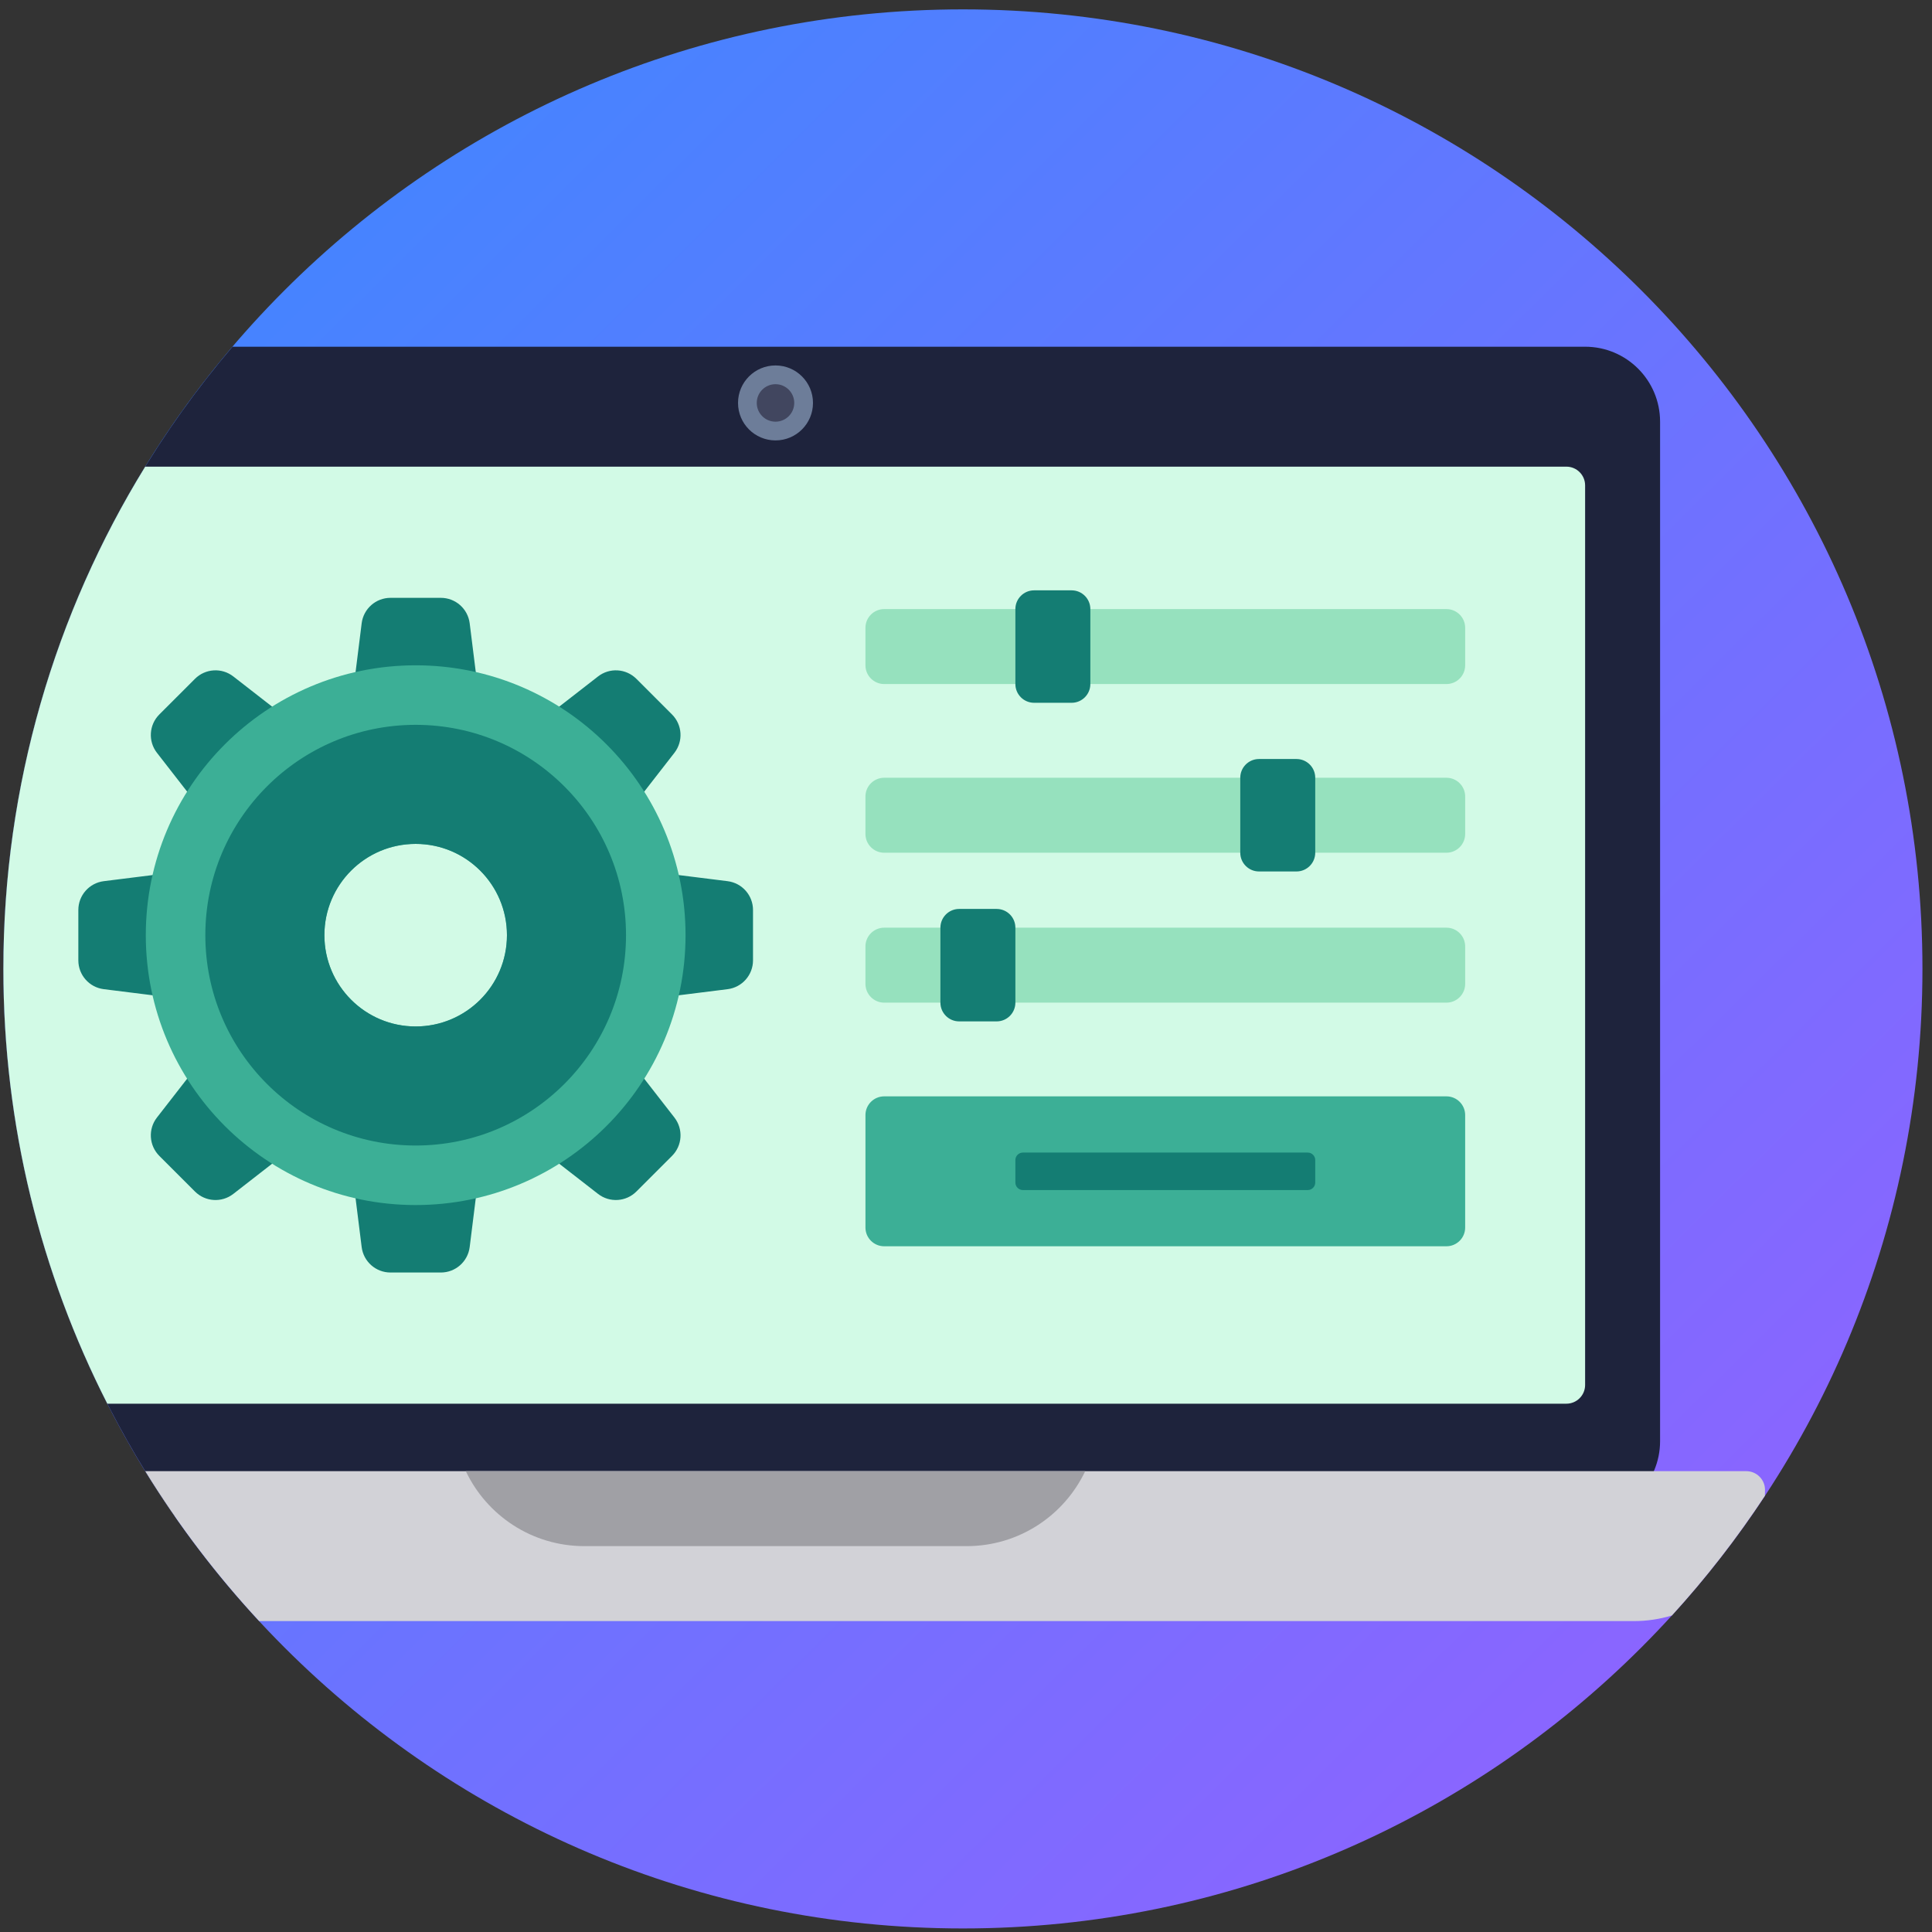<?xml version="1.0" encoding="UTF-8"?>
<svg width="161px" height="161px" viewBox="0 0 161 161" version="1.1" xmlns="http://www.w3.org/2000/svg" xmlns:xlink="http://www.w3.org/1999/xlink">
    <rect x="0" y="0" width="161" height="161" fill="#333333" stroke="none"/>
    <!-- Generator: sketchtool 52.2 (67145) - http://www.bohemiancoding.com/sketch -->
    <title>4C7D4349-B2F5-4062-B8C3-850550F760CB</title>
    <desc>Created with sketchtool.</desc>
    <defs>
        <linearGradient x1="0%" y1="0%" x2="99.116%" y2="100%" id="linearGradient-1">
            <stop stop-color="#388AFF" offset="0%"></stop>
            <stop stop-color="#985FFF" offset="100%"></stop>
        </linearGradient>
    </defs>
    <g id="Elements" stroke="none" stroke-width="1" fill="none" fill-rule="evenodd">
        <g id="Icons" transform="translate(-654, -577)" fill-rule="nonzero">
            <g id="icn-algo" transform="translate(654.281, 577.781)">
                <path d="M159.923,79.962 C159.923,124.123 124.123,159.923 79.962,159.923 C35.8,159.923 0,124.123 0,79.962 C0,35.8 35.8,0 79.962,0 C124.123,0 159.923,35.8 159.923,79.962 Z" id="Shape" fill="url(#linearGradient-1)"></path>
                <g id="Group" transform="translate(0, 27.863)">
                    <path d="M138.059,91.455 C138.059,94.905 135.262,97.702 131.812,97.702 L14.277,97.702 C5.279,84.766 0,69.05 0,52.099 C0,32.313 7.19,14.21 19.094,0.249 L131.812,0.249 C135.262,0.249 138.059,3.045 138.059,6.496 L138.059,91.455 Z" id="Shape" fill="#1E233C"></path>
                    <path d="M67.468,4.934 C67.468,6.659 66.069,8.057 64.344,8.057 C62.619,8.057 61.221,6.659 61.221,4.934 C61.221,3.209 62.619,1.81 64.344,1.81 C66.069,1.81 67.468,3.209 67.468,4.934 Z" id="Shape" fill="#6D7D99"></path>
                    <path d="M65.906,4.934 C65.906,5.796 65.206,6.496 64.344,6.496 C63.482,6.496 62.782,5.796 62.782,4.934 C62.782,4.071 63.482,3.372 64.344,3.372 C65.206,3.372 65.906,4.071 65.906,4.934 Z" id="Shape" fill="#41465F"></path>
                    <path d="M11.821,93.953 L145.243,93.953 C146.105,93.953 146.804,94.653 146.804,95.515 C146.804,95.68 146.799,95.845 146.792,96.008 C144.47,99.536 141.879,102.871 139.043,105.979 C138.039,106.283 136.975,106.447 135.872,106.447 L21.317,106.447 C17.761,102.613 14.576,98.43 11.821,93.953 Z" id="Shape" fill="#D2D2D7"></path>
                    <path d="M90.153,93.953 C88.398,97.647 84.635,100.2 80.274,100.2 L48.414,100.2 C44.054,100.2 40.29,97.647 38.536,93.953 L90.153,93.953 Z" id="Shape" fill="#A0A0A5"></path>
                    <path d="M131.812,11.805 L131.812,86.769 C131.812,87.632 131.112,88.331 130.25,88.331 L8.663,88.331 C3.124,77.454 0,65.141 0,52.099 C0,36.753 4.326,22.419 11.821,10.244 L130.25,10.244 C131.112,10.244 131.812,10.943 131.812,11.805 Z" id="Shape" fill="#D2FAE6"></path>
                    <path d="M39.634,29.496 C39.724,30.218 39.161,30.857 38.433,30.857 L30.284,30.857 C29.556,30.857 28.993,30.219 29.083,29.496 L29.858,23.296 C30.01,22.085 31.039,21.176 32.259,21.176 L36.457,21.176 C37.678,21.176 38.707,22.085 38.859,23.296 L39.634,29.496 Z M38.433,67.718 L30.284,67.718 C29.556,67.718 28.993,68.356 29.083,69.079 L29.858,75.279 C30.01,76.49 31.039,77.399 32.259,77.399 L36.457,77.399 C37.678,77.399 38.707,76.49 38.859,75.279 L39.633,69.079 C39.724,68.356 39.161,67.718 38.433,67.718 Z M24.094,31.563 L19.162,27.727 C18.199,26.977 16.828,27.063 15.965,27.926 L12.997,30.894 C12.134,31.757 12.048,33.127 12.798,34.091 L16.634,39.023 C17.081,39.598 17.93,39.651 18.445,39.136 L24.207,33.374 C24.722,32.859 24.669,32.01 24.094,31.563 Z M52.083,59.552 C51.636,58.977 50.787,58.924 50.272,59.439 L44.51,65.201 C43.995,65.715 44.049,66.565 44.623,67.012 L49.555,70.848 C50.519,71.597 51.889,71.512 52.752,70.649 L55.721,67.681 C56.584,66.818 56.669,65.447 55.92,64.484 L52.083,59.552 Z M15.928,53.362 L15.928,45.213 C15.928,44.485 15.29,43.922 14.567,44.012 L8.367,44.787 C7.156,44.939 6.247,45.968 6.247,47.189 L6.247,51.386 C6.247,52.607 7.156,53.636 8.367,53.787 L14.567,54.562 C15.29,54.653 15.928,54.09 15.928,53.362 Z M60.35,44.787 L54.15,44.012 C53.427,43.922 52.789,44.485 52.789,45.213 L52.789,53.362 C52.789,54.09 53.427,54.653 54.15,54.563 L60.35,53.788 C61.561,53.636 62.47,52.607 62.47,51.386 L62.47,47.189 C62.47,45.968 61.561,44.939 60.35,44.787 Z M18.445,59.439 C17.93,58.924 17.081,58.977 16.634,59.552 L12.798,64.484 C12.048,65.448 12.134,66.818 12.997,67.681 L15.965,70.649 C16.828,71.512 18.198,71.598 19.162,70.848 L24.094,67.012 C24.669,66.565 24.722,65.716 24.207,65.201 L18.445,59.439 Z M50.272,39.136 C50.787,39.651 51.636,39.598 52.083,39.023 L55.919,34.091 C56.669,33.127 56.583,31.757 55.72,30.894 L52.752,27.926 C51.889,27.063 50.519,26.977 49.555,27.727 L44.623,31.563 C44.048,32.01 43.995,32.859 44.51,33.374 L50.272,39.136 Z" id="Shape" fill="#147D73"></path>
                    <path d="M121.816,23.675 L121.816,26.798 C121.816,27.661 121.117,28.36 120.255,28.36 L73.402,28.36 C72.54,28.36 71.84,27.661 71.84,26.798 L71.84,23.675 C71.84,22.812 72.54,22.113 73.402,22.113 L120.255,22.113 C121.117,22.113 121.816,22.812 121.816,23.675 Z M120.255,36.169 L73.402,36.169 C72.54,36.169 71.84,36.868 71.84,37.731 L71.84,40.854 C71.84,41.716 72.54,42.416 73.402,42.416 L120.255,42.416 C121.117,42.416 121.816,41.716 121.816,40.854 L121.816,37.731 C121.816,36.868 121.117,36.169 120.255,36.169 Z M120.255,48.663 L73.402,48.663 C72.54,48.663 71.84,49.362 71.84,50.225 L71.84,53.348 C71.84,54.21 72.54,54.91 73.402,54.91 L120.255,54.91 C121.117,54.91 121.816,54.21 121.816,53.348 L121.816,50.225 C121.816,49.362 121.117,48.663 120.255,48.663 Z" id="Shape" fill="#96E1BE"></path>
                    <path d="M34.358,26.798 C21.938,26.798 11.869,36.867 11.869,49.287 C11.869,61.708 21.938,71.777 34.358,71.777 C46.779,71.777 56.848,61.708 56.848,49.287 C56.848,36.867 46.779,26.798 34.358,26.798 Z M34.358,56.894 C30.157,56.894 26.752,53.489 26.752,49.287 C26.752,45.086 30.157,41.681 34.358,41.681 C38.56,41.681 41.965,45.086 41.965,49.287 C41.965,53.489 38.56,56.894 34.358,56.894 Z M121.816,64.28 L121.816,73.651 C121.816,74.513 121.117,75.212 120.255,75.212 L73.402,75.212 C72.54,75.212 71.84,74.513 71.84,73.651 L71.84,64.28 C71.84,63.418 72.54,62.719 73.402,62.719 L120.255,62.719 C121.117,62.719 121.816,63.418 121.816,64.28 Z" id="Shape" fill="#3CAF96"></path>
                    <path d="M51.887,49.287 C51.887,58.968 44.039,66.816 34.358,66.816 C24.678,66.816 16.83,58.968 16.83,49.287 C16.83,39.607 24.678,31.759 34.358,31.759 C44.039,31.759 51.887,39.607 51.887,49.287 Z M41.965,49.287 C41.965,45.086 38.56,41.681 34.358,41.681 C30.157,41.681 26.752,45.086 26.752,49.287 C26.752,53.489 30.157,56.894 34.358,56.894 C38.56,56.894 41.965,53.489 41.965,49.287 Z M85.896,29.922 L89.02,29.922 C89.882,29.922 90.581,29.222 90.581,28.36 L90.581,22.113 C90.581,21.251 89.882,20.551 89.02,20.551 L85.896,20.551 C85.034,20.551 84.334,21.251 84.334,22.113 L84.334,28.36 C84.334,29.222 85.034,29.922 85.896,29.922 Z M84.334,48.663 C84.334,47.8 83.635,47.101 82.773,47.101 L79.649,47.101 C78.787,47.101 78.087,47.8 78.087,48.663 L78.087,54.91 C78.087,55.772 78.787,56.472 79.649,56.472 L82.773,56.472 C83.635,56.472 84.334,55.772 84.334,54.91 L84.334,48.663 Z M107.761,34.607 L104.637,34.607 C103.775,34.607 103.075,35.306 103.075,36.169 L103.075,42.416 C103.075,43.278 103.775,43.978 104.637,43.978 L107.761,43.978 C108.623,43.978 109.322,43.278 109.322,42.416 L109.322,36.169 C109.322,35.306 108.623,34.607 107.761,34.607 Z M108.698,67.404 L84.959,67.404 C84.614,67.404 84.334,67.684 84.334,68.028 L84.334,69.903 C84.334,70.247 84.614,70.527 84.959,70.527 L108.698,70.527 C109.043,70.527 109.322,70.247 109.322,69.903 L109.322,68.028 C109.322,67.684 109.043,67.404 108.698,67.404 Z" id="Shape" fill="#147D73"></path>
                </g>
            </g>
        </g>
    </g>
</svg>